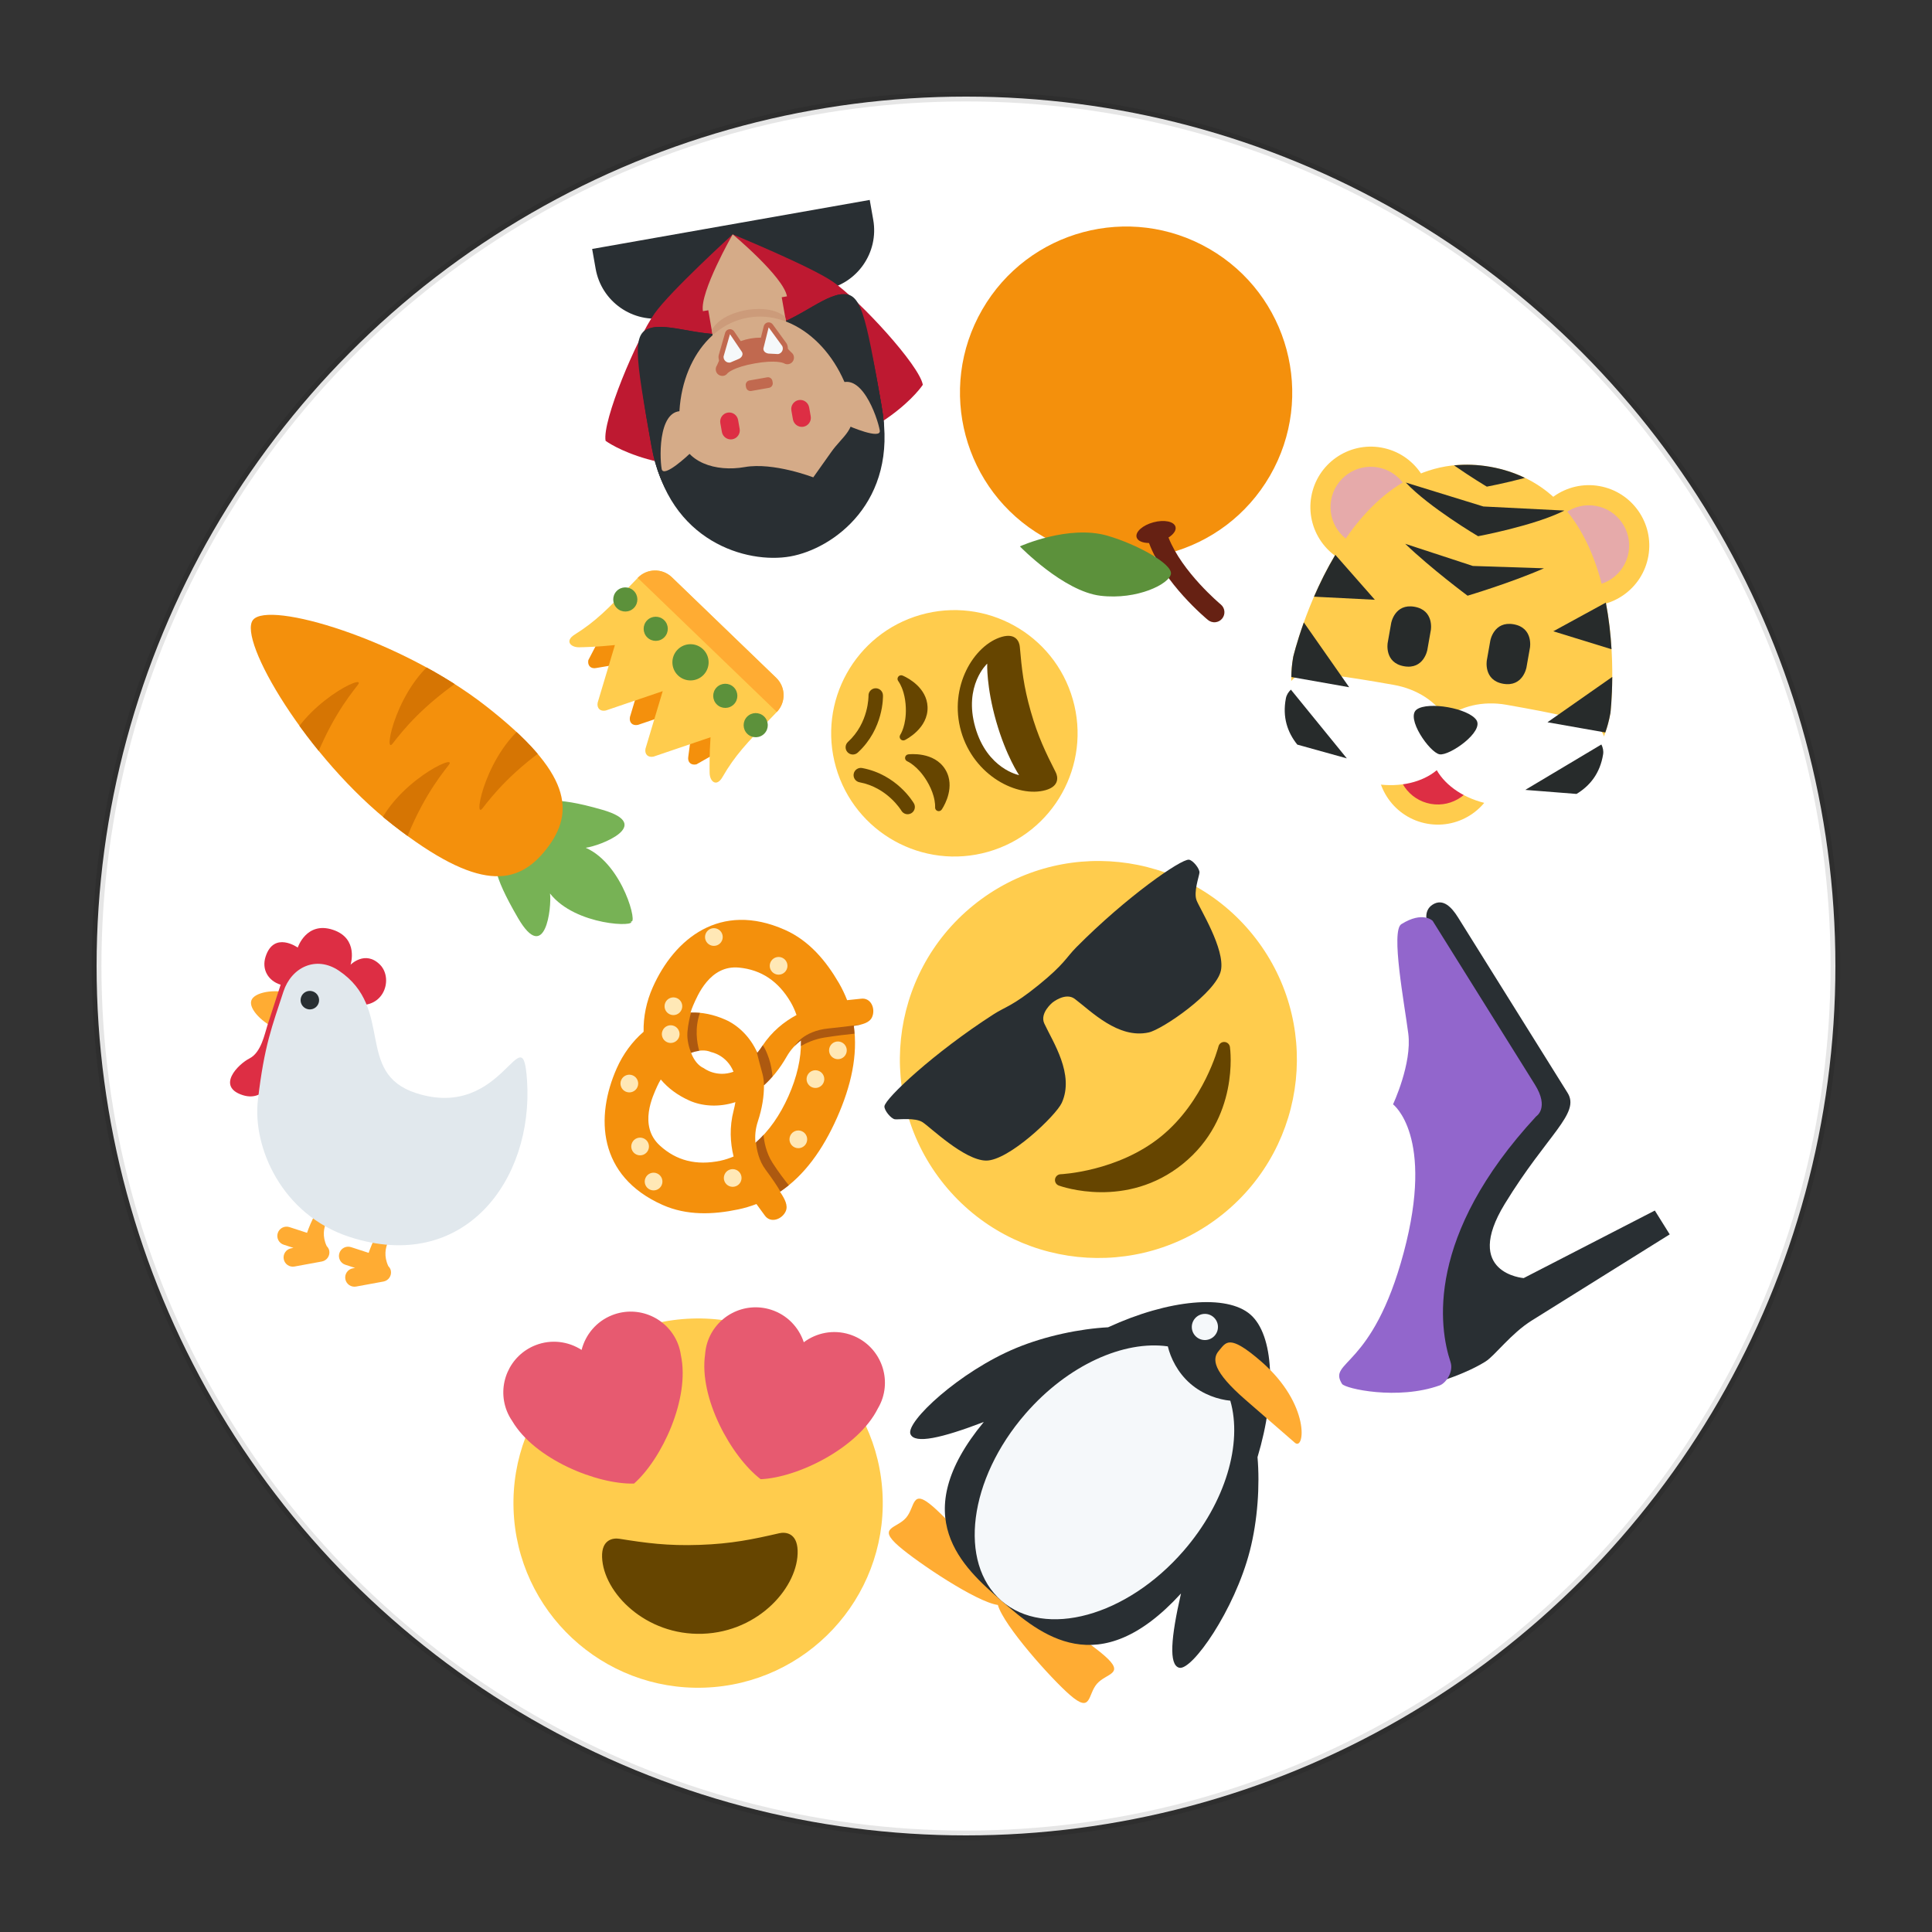 <?xml version="1.0" encoding="UTF-8" standalone="no"?>
<svg
   xmlns:dc="http://purl.org/dc/elements/1.1/"
   xmlns:cc="http://creativecommons.org/ns#"
   xmlns:rdf="http://www.w3.org/1999/02/22-rdf-syntax-ns#"
   xmlns:svg="http://www.w3.org/2000/svg"
   xmlns="http://www.w3.org/2000/svg"
   xmlns:sodipodi="http://sodipodi.sourceforge.net/DTD/sodipodi-0.dtd"
   xmlns:inkscape="http://www.inkscape.org/namespaces/inkscape"
   version="1.1"
   id="svg2"
   viewBox="0 0 200 200"
   height="200px"
   width="200px"
   inkscape:version="0.91 r13725"
   sodipodi:docname="73.svg">
  <rect x="0" y="0" width="200" height="200" fill="#333333" stroke="none"/>
  <sodipodi:namedview
     pagecolor="#ffffff"
     bordercolor="#666666"
     borderopacity="1"
     objecttolerance="10"
     gridtolerance="10"
     guidetolerance="10"
     inkscape:pageopacity="0"
     inkscape:pageshadow="2"
     inkscape:window-width="1920"
     inkscape:window-height="1060"
     id="namedview487"
     showgrid="false"
     inkscape:zoom="4.32"
     inkscape:cx="100"
     inkscape:cy="100"
     inkscape:window-x="0"
     inkscape:window-y="0"
     inkscape:window-maximized="1"
     inkscape:current-layer="layer1" />
  
    
    
    <defs id="defs6">

        <clipPath
           id="clipPath28"
           clipPathUnits="userSpaceOnUse">
          <path
             id="path30"
             d="M 4,36 C 0,36 0,32 0,32 L 0,32 0,4 C 0,0 4,0 4,0 l 0,0 28,0 c 4,0 4,4 4,4 l 0,0 0,28 c 0,4 -4,4 -4,4 l 0,0 -28,0 z" />
        </clipPath>


        <clipPath clipPathUnits="userSpaceOnUse" id="clipPath16-rugby">
            <path d="M 0,38 38,38 38,0 0,0 0,38 Z" id="path18"/>
        </clipPath>
        <clipPath clipPathUnits="userSpaceOnUse" id="clipPath28-rugby">
            <path d="M 9.254,28.746 C 2.09,21.582 -0.927,9.561 3.929,3.929 l 0,0 C 9.561,-0.927 21.582,2.09 28.746,9.254 l 0,0 c 7.164,7.164 11.229,17.088 5.324,24.816 l 0,0 c -1.886,1.627 -4.489,2.371 -7.387,2.37 l 0,0 c -5.752,0 -12.665,-2.93 -17.429,-7.694" id="path30"/>
        </clipPath>

        <clipPath clipPathUnits="userSpaceOnUse" id="clipPath16-carrot">
            <path d="M 0,36 36,36 36,0 0,0 0,36 Z" id="path18"/>
        </clipPath>
        <clipPath clipPathUnits="userSpaceOnUse" id="clipPath32-carrot">
            <path d="M 11.815,23.013 C 4.2,15.397 -1.265,2.86 0.502,1.093 l 0,0 c 1.768,-1.768 14.305,3.698 21.92,11.313 l 0,0 c 7.616,7.615 7.562,11.53 4.243,14.85 l 0,0 c -1.328,1.328 -2.752,2.133 -4.47,2.133 l 0,0 c -2.575,0 -5.812,-1.809 -10.38,-6.376" id="path34"/>
        </clipPath>

        <clipPath clipPathUnits="userSpaceOnUse" id="clipPath32-hat">
            <path d="m 5,33.666 c 0,-0.034 0.018,-0.067 0.022,-0.101 l 0,0 C 5.008,33.455 5,33.335 5,33.2 l 0,0 L 6.802,9.616 C 3.299,8.705 1,7.424 1,6 L 1,6 C 1,3.238 9.611,1 19,1 l 0,0 c 9.389,0 18,2.238 18,5 l 0,0 c 0,1.424 -2.298,2.705 -5.801,3.616 l 0,0 L 33,33.184 c 0,0.135 -0.008,0.263 -0.021,0.373 l 0,0 C 32.982,33.591 33,33.632 33,33.666 l 0,0 c 0,1.805 -6.268,3.267 -14,3.267 l 0,0 c -7.732,0 -14,-1.462 -14,-3.267" id="path34"/>
        </clipPath>


        <clipPath clipPathUnits="userSpaceOnUse" id="clipPath48-soccer">
            <path d="M 1,19 C 1,9.059 9.059,1 19,1 l 0,0 c 9.941,0 18,8.059 18,18 l 0,0 c 0,9.941 -8.059,18 -18,18 l 0,0 C 9.059,37 1,28.941 1,19" id="path50"/>
        </clipPath>

        <clipPath clipPathUnits="userSpaceOnUse" id="clipPath28-baguette">
            <path d="M 24.052,31.33 5.126,12.406 C 1.342,8.62 1.288,4.133 2.856,2.564 l 0,0 C 4.424,0.997 8.912,1.049 12.697,4.835 l 0,0 18.925,18.924 c 3.784,3.785 3.837,8.273 2.269,9.841 l 0,0 c -0.605,0.606 -1.647,0.969 -2.915,0.969 l 0,0 c -2.014,0 -4.602,-0.917 -6.924,-3.239" id="path30"/>
        </clipPath>
    </defs>



  <g
     id="layer1">
    <circle
       style="opacity:1;fill:white;stroke:black;stroke-width:1;stroke-miterlimit:4;stroke-dasharray:none;stroke-opacity:0.1"
       id="path4039-0-9"
       cx="100px"
       cy="100px"
       r="90px" />
    <g
       transform="matrix(0.729,0.237,-0.237,0.729,26.981,92.812)"
       id="g8">
      <g
         transform="matrix(1.25,0,0,-1.25,0,47.5)"
         id="g10">
        <g
           id="g12">
          <g
             clip-path="url(#clipPath16)"
             id="g14">
            <g
               transform="translate(25.88,3.903)"
               id="g20">
              <path
                 id="path22"
                 style="fill:#ffac33;fill-opacity:1;fill-rule:nonzero;stroke:none"
                 d="m 0,0 c -0.098,0.18 -0.25,0.302 -0.418,0.391 -1.597,1.706 -0.462,3.707 -0.462,3.707 0,0.552 1,2 0,2 l -1,-1 c -1,-1 -1,-4 -1,-4 l -2,0 c -0.553,0 -1,-0.448 -1,-1 0,-0.553 0.447,-1 1,-1 l 1.108,0 -0.222,-0.12 c -0.486,-0.263 -0.667,-0.87 -0.404,-1.356 0.262,-0.486 0.869,-0.667 1.355,-0.404 l 2.639,1.427 C 0.082,-1.093 0.263,-0.486 0,0"
                 inkscape:connector-curvature="0" />
            </g>
            <g
               transform="translate(18.88,3.903)"
               id="g24">
              <path
                 id="path26"
                 style="fill:#ffac33;fill-opacity:1;fill-rule:nonzero;stroke:none"
                 d="m 0,0 c -0.097,0.18 -0.25,0.302 -0.417,0.391 -1.597,1.706 -0.463,3.707 -0.463,3.707 0,0.552 1,2 0,2 l -1,-1 c -1,-1 -1,-4 -1,-4 l -2,0 c -0.553,0 -1,-0.448 -1,-1 0,-0.553 0.447,-1 1,-1 l 1.108,0 -0.222,-0.12 c -0.486,-0.263 -0.667,-0.87 -0.404,-1.356 0.262,-0.486 0.869,-0.667 1.355,-0.404 l 2.639,1.427 C 0.082,-1.093 0.263,-0.486 0,0"
                 inkscape:connector-curvature="0" />
            </g>
            <g
               transform="translate(8.516,27)"
               id="g28">
              <path
                 id="path18"
                 style="fill:#ffac33;fill-opacity:1;fill-rule:nonzero;stroke:none"
                 d="M 0,0 C 0,-1.104 -1.119,-2 -2.5,-2 -3.881,-2 -6,-1 -6,0 -6,1 -3.881,2 -2.5,2 -1.119,2 0,1.104 0,0"
                 inkscape:connector-curvature="0" />
            </g>
            <g
               transform="translate(14.516,35)"
               id="g32">
              <path
                 id="path34"
                 style="fill:#dd2e44;fill-opacity:1;fill-rule:nonzero;stroke:none"
                 d="m 0,0 c -2,1 -3,-1 -3,-1 0,0 0,3 -3,3 -3,0 -3,-3 -3,-3 0,0 -3,0.938 -3,-2 0,-1.482 1.101,-2.411 2.484,-2.387 l 0,-4.613 c 0,-1 0.264,-3 -0.736,-4 -1,-1 -2.485,-4 0.515,-4 3,0 3,4 3,7 1,-1 4,-1 4,4 0,0.867 -0.213,1.512 -0.55,2 L -2,-5 c 4,0 4,4 2,5"
                 inkscape:connector-curvature="0" />
            </g>
            <g
               transform="translate(33.516,28)"
               id="g36">
              <path
                 id="path38"
                 style="fill:#e1e8ed;fill-opacity:1;fill-rule:nonzero;stroke:none"
                 d="m 0,0 c 4,-10 0,-22 -13,-22 -7.732,0 -13,6 -14,11 -1.177,5.883 -1,8 -1,12 0,2.738 2.118,4.824 5,4 7,-2 5,-10 12,-10 10,0 8.23,11.923 11,5"
                 inkscape:connector-curvature="0" />
            </g>
            <g
               transform="translate(9.516,29)"
               id="g40">
              <path
                 id="path42"
                 style="fill:#292f33;fill-opacity:1;fill-rule:nonzero;stroke:none"
                 d="m 0,0 c 0,-0.552 -0.447,-1 -1,-1 -0.553,0 -1,0.448 -1,1 0,0.552 0.447,1 1,1 0.553,0 1,-0.448 1,-1"
                 inkscape:connector-curvature="0" />
            </g>
          </g>
        </g>
      </g>
    </g>
    <g
       transform="matrix(0.704,0.612,-0.612,0.704,113.483,120.663)"
       id="g26">
      <g
         transform="matrix(1.25,0,0,-1.25,0,47.5)"
         id="g29">
        <g
           id="g31">
          <g
             clip-path="url(#clipPath16)"
             id="g33">
            <g
               transform="translate(29.068,5.644)"
               id="g35">
              <path
                 id="path37"
                 style="fill:#ffac33;fill-opacity:1;fill-rule:nonzero;stroke:none"
                 d="M 0,0 C -2.229,0 -8.468,-0.785 -10.068,-1.832 -11.669,-0.785 -17.908,0 -20.137,0 c -2.565,0 -1.161,-1.039 -1.161,-2.322 0,-1.282 -1.404,-2.323 1.161,-2.323 2.229,0 8.468,0.786 10.069,1.832 1.6,-1.046 7.839,-1.832 10.068,-1.832 2.565,0 1.161,1.041 1.161,2.323 C 1.161,-1.039 2.565,0 0,0"
                 inkscape:connector-curvature="0" />
            </g>
            <g
               transform="translate(32.73,21.134)"
               id="g39">
              <path
                 id="path41"
                 style="fill:#292f33;fill-opacity:1;fill-rule:nonzero;stroke:none"
                 d="m 0,0 c -1.25,2.499 -3.152,4.995 -4.942,6.723 -2.452,5.432 -6.03,9.143 -8.788,9.143 -2.759,0 -6.337,-3.71 -8.788,-9.142 C -24.309,4.995 -26.211,2.5 -27.461,0 c -2.438,-4.876 -3.116,-11.426 -2.078,-11.944 0.873,-0.437 2.324,1.551 4.208,5.082 0.268,-10.876 7.047,-10.95 11.601,-10.95 4.552,0 11.333,0.074 11.6,10.948 1.884,-3.529 3.335,-5.517 4.207,-5.08 C 3.115,-11.426 2.438,-4.876 0,0"
                 inkscape:connector-curvature="0" />
            </g>
            <g
               transform="translate(22.675,30.057)"
               id="g43">
              <path
                 id="path45"
                 style="fill:#f5f8fa;fill-opacity:1;fill-rule:nonzero;stroke:none"
                 d="m 0,0 c -0.85,-0.607 -2.172,-1.186 -3.675,-1.186 -1.503,0 -2.825,0.579 -3.675,1.186 -3.302,-2.137 -5.615,-7.061 -5.615,-12.799 0,-7.695 4.159,-13.935 9.29,-13.935 5.132,0 9.291,6.24 9.291,13.935 C 5.616,-7.061 3.303,-2.137 0,0"
                 inkscape:connector-curvature="0" />
            </g>
            <g
               transform="translate(29.452,31)"
               id="g47">
              <path
                 id="path49"
                 style="fill:#ffac33;fill-opacity:1;fill-rule:nonzero;stroke:none"
                 d="m 0,0 -5.808,0 c -3.847,0 -4.644,0.78 -4.644,1.743 0,0.962 -0.364,1.741 3.483,1.741 C -1.161,3.484 1.161,0 0,0"
                 inkscape:connector-curvature="0" />
            </g>
            <g
               transform="translate(17.839,33.517)"
               id="g51">
              <path
                 id="path53"
                 style="fill:#f5f8fa;fill-opacity:1;fill-rule:nonzero;stroke:none"
                 d="m 0,0 c 0,-0.642 -0.52,-1.162 -1.161,-1.162 -0.642,0 -1.161,0.52 -1.161,1.162 0,0.641 0.519,1.161 1.161,1.161 C -0.52,1.161 0,0.641 0,0"
                 inkscape:connector-curvature="0" />
            </g>
          </g>
        </g>
      </g>
    </g>
    <g
       transform="matrix(-0.36,-0.347,0.347,-0.36,70.055,87.154)"
       id="g55">
      <g
         transform="matrix(1.25,0,0,-1.25,0,47.5)"
         id="g57">
        <g
           id="g59">
          <g
             clip-path="url(#clipPath16)"
             id="g61">
            <g
               transform="translate(19.935,11.515)"
               id="g63">
              <path
                 id="path65"
                 style="fill:#f4900c;fill-opacity:1;fill-rule:nonzero;stroke:none"
                 d="m 0,0 c -0.517,-0.781 -1.353,-0.781 -1.869,0 l -4.678,5.071 c -0.516,0.782 -0.516,2.048 0,2.828 l 4.678,9.072 c 0.516,0.78 1.352,0.78 1.869,0 L 4.678,7.899 c 0.516,-0.78 0.516,-2.046 0,-2.828 L 0,0 Z"
                 inkscape:connector-curvature="0" />
            </g>
            <g
               transform="translate(29.435,9.515)"
               id="g67">
              <path
                 id="path69"
                 style="fill:#f4900c;fill-opacity:1;fill-rule:nonzero;stroke:none"
                 d="m 0,0 c -0.517,-0.781 -1.353,-0.781 -1.869,0 l -4.678,5.071 c -0.516,0.782 -0.516,2.047 0,2.828 l 6.678,9.072 c 0.516,0.78 1.352,0.78 1.869,0 L 4.678,7.899 c 0.516,-0.781 0.516,-2.046 0,-2.828 L 0,0 Z"
                 inkscape:connector-curvature="0" />
            </g>
            <g
               transform="translate(10.435,9.515)"
               id="g71">
              <path
                 id="path73"
                 style="fill:#f4900c;fill-opacity:1;fill-rule:nonzero;stroke:none"
                 d="m 0,0 c -0.517,-0.781 -1.354,-0.781 -1.871,0 l -4.677,5.071 c -0.516,0.782 -0.516,2.047 0,2.828 l 2.677,9.072 c 0.517,0.78 1.354,0.78 1.871,0 L 4.678,7.899 c 0.516,-0.781 0.516,-2.046 0,-2.828 L 0,0 Z"
                 inkscape:connector-curvature="0" />
            </g>
            <g
               transform="translate(34,26)"
               id="g75">
              <path
                 id="path77"
                 style="fill:#ffcc4d;fill-opacity:1;fill-rule:nonzero;stroke:none"
                 d="m 0,0 c -0.45,-0.45 -2.12,-2.124 -4,-4.369 l -4.565,8.854 c -0.517,0.781 -1.353,0.781 -1.87,0 L -15,-4.368 -19.565,4.485 c -0.517,0.781 -1.354,0.781 -1.871,0 L -26,-4.368 c -1.88,2.245 -3.55,3.918 -4,4.368 -1,1 -2.485,0.94 -2,-1 1,-4 1,-7 1,-12 l 0,-2 c 0,-2.209 1.791,-4 4,-4 l 24,0 c 2.209,0 4,1.791 4,4 l 0,2 c 0,5 0,8 1,12 0.484,1.94 -1,2 -2,1"
                 inkscape:connector-curvature="0" />
            </g>
            <g
               transform="translate(22,15)"
               id="g79">
              <path
                 id="path81"
                 style="fill:#5c913b;fill-opacity:1;fill-rule:nonzero;stroke:none"
                 d="m 0,0 c 0,-1.657 -1.343,-3 -3,-3 -1.657,0 -3,1.343 -3,3 0,1.657 1.343,3 3,3 1.657,0 3,-1.343 3,-3"
                 inkscape:connector-curvature="0" />
            </g>
            <g
               transform="translate(29,15)"
               id="g83">
              <path
                 id="path85"
                 style="fill:#5c913b;fill-opacity:1;fill-rule:nonzero;stroke:none"
                 d="m 0,0 c 0,-1.104 -0.896,-2 -2,-2 -1.104,0 -2,0.896 -2,2 0,1.104 0.896,2 2,2 1.104,0 2,-0.896 2,-2"
                 inkscape:connector-curvature="0" />
            </g>
            <g
               transform="translate(36,15)"
               id="g44">
              <path
                 id="path46"
                 style="fill:#5c913b;fill-opacity:1;fill-rule:nonzero;stroke:none"
                 d="m 0,0 c 0,-1.104 -0.896,-2 -2,-2 -1.104,0 -2,0.896 -2,2 0,1.104 0.896,2 2,2 1.104,0 2,-0.896 2,-2"
                 inkscape:connector-curvature="0" />
            </g>
            <g
               transform="translate(13,15)"
               id="g48">
              <path
                 id="path50"
                 style="fill:#5c913b;fill-opacity:1;fill-rule:nonzero;stroke:none"
                 d="m 0,0 c 0,-1.104 -0.895,-2 -2,-2 -1.104,0 -2,0.896 -2,2 0,1.104 0.896,2 2,2 1.105,0 2,-0.896 2,-2"
                 inkscape:connector-curvature="0" />
            </g>
            <g
               transform="translate(6,15)"
               id="g52">
              <path
                 id="path54"
                 style="fill:#5c913b;fill-opacity:1;fill-rule:nonzero;stroke:none"
                 d="m 0,0 c 0,-1.104 -0.895,-2 -2,-2 -1.104,0 -2,0.896 -2,2 0,1.104 0.896,2 2,2 1.105,0 2,-0.896 2,-2"
                 inkscape:connector-curvature="0" />
            </g>
            <g
               transform="translate(35,11)"
               id="g56">
              <path
                 id="path58"
                 style="fill:#ffac33;fill-opacity:1;fill-rule:nonzero;stroke:none"
                 d="m 0,0 c 0,-2.209 -1.791,-4 -4,-4 l -24,0 c -2.209,0 -4,1.791 -4,4 L 0,0 Z"
                 inkscape:connector-curvature="0" />
            </g>
          </g>
        </g>
      </g>
    </g>
    <g
       transform="matrix(0.821,0.145,-0.145,0.821,134.962,43.855)"
       id="g95">
      <g
         transform="matrix(1.25,0,0,-1.25,0,47.5)"
         id="g97">
        <g
           id="g99">
          <g
             clip-path="url(#clipPath16)"
             id="g101">
            <g
               transform="translate(14,31)"
               id="g103">
              <path
                 id="path105"
                 style="fill:#ffcc4d;fill-opacity:1;fill-rule:nonzero;stroke:none"
                 d="m 0,0 c 0,-3.313 -2.687,-6 -6,-6 -3.313,0 -6,2.687 -6,6 0,3.313 2.687,6 6,6 3.313,0 6,-2.687 6,-6"
                 inkscape:connector-curvature="0" />
            </g>
            <g
               transform="translate(25,7)"
               id="g107">
              <path
                 id="path109"
                 style="fill:#ffcc4d;fill-opacity:1;fill-rule:nonzero;stroke:none"
                 d="m 0,0 c 0,-3.313 -2.687,-6 -6,-6 -3.313,0 -6,2.687 -6,6 0,3.313 2.687,6 6,6 3.313,0 6,-2.687 6,-6"
                 inkscape:connector-curvature="0" />
            </g>
            <g
               transform="translate(23,7)"
               id="g111">
              <path
                 id="path113"
                 style="fill:#dd2e44;fill-opacity:1;fill-rule:nonzero;stroke:none"
                 d="m 0,0 c 0,-2.209 -1.791,-4 -4,-4 -2.209,0 -4,1.791 -4,4 0,2.209 1.791,4 4,4 2.209,0 4,-1.791 4,-4"
                 inkscape:connector-curvature="0" />
            </g>
            <g
               transform="translate(36,31)"
               id="g115">
              <path
                 id="path117"
                 style="fill:#ffcc4d;fill-opacity:1;fill-rule:nonzero;stroke:none"
                 d="m 0,0 c 0,-3.313 -2.687,-6 -6,-6 -3.313,0 -6,2.687 -6,6 0,3.313 2.687,6 6,6 3.313,0 6,-2.687 6,-6"
                 inkscape:connector-curvature="0" />
            </g>
            <g
               transform="translate(12,31)"
               id="g119">
              <path
                 id="path121"
                 style="fill:#e6aaaa;fill-opacity:1;fill-rule:nonzero;stroke:none"
                 d="m 0,0 c 0,-2.209 -1.791,-4 -4,-4 -2.209,0 -4,1.791 -4,4 0,2.209 1.791,4 4,4 2.209,0 4,-1.791 4,-4"
                 inkscape:connector-curvature="0" />
            </g>
            <g
               transform="translate(34,31)"
               id="g123">
              <path
                 id="path125"
                 style="fill:#e6aaaa;fill-opacity:1;fill-rule:nonzero;stroke:none"
                 d="m 0,0 c 0,-2.209 -1.791,-4 -4,-4 -2.209,0 -4,1.791 -4,4 0,2.209 1.791,4 4,4 2.209,0 4,-1.791 4,-4"
                 inkscape:connector-curvature="0" />
            </g>
            <g
               transform="translate(35,15)"
               id="g127">
              <path
                 id="path129"
                 style="fill:#ffcc4d;fill-opacity:1;fill-rule:nonzero;stroke:none"
                 d="m 0,0 c 0,-7 -4.923,-7 -4.923,-7 l -22.154,0 c 0,0 -4.923,0 -4.923,7 0,0 1.231,22 16,22 C -1.23,22 0,0 0,0"
                 inkscape:connector-curvature="0" />
            </g>
            <g
               transform="translate(12,20)"
               id="g131">
              <path
                 id="path133"
                 style="fill:#272b2b;fill-opacity:1;fill-rule:nonzero;stroke:none"
                 d="M 0,0 C 0,0 0,2 2,2 4,2 4,0 4,0 l 0,-2 c 0,0 0,-2 -2,-2 -2,0 -2,2 -2,2 l 0,2 z"
                 inkscape:connector-curvature="0" />
            </g>
            <g
               transform="translate(22,20)"
               id="g135">
              <path
                 id="path137"
                 style="fill:#272b2b;fill-opacity:1;fill-rule:nonzero;stroke:none"
                 d="M 0,0 C 0,0 0,2 2,2 4,2 4,0 4,0 l 0,-2 c 0,0 0,-2 -2,-2 -2,0 -2,2 -2,2 l 0,2 z"
                 inkscape:connector-curvature="0" />
            </g>
            <g
               transform="translate(24.678,14)"
               id="g139">
              <path
                 id="path141"
                 style="fill:#ffffff;fill-opacity:1;fill-rule:nonzero;stroke:none"
                 d="M 0,0 C -2.402,0 -4.501,-0.953 -5.678,-2.378 -6.855,-0.953 -8.955,0 -11.356,0 c -10.322,0 -10.279,-0.421 -10.322,-3.182 -0.087,-5.61 6.631,-6.9 10.322,-6.818 2.401,0.053 4.501,0.989 5.678,2.397 C -4.501,-9.011 -2.401,-9.947 0,-10 3.691,-10.082 10.409,-8.792 10.321,-3.182 10.278,-0.421 10.321,0 0,0"
                 inkscape:connector-curvature="0" />
            </g>
            <g
               transform="translate(34.66,11.758)"
               id="g60">
              <path
                 id="path62"
                 style="fill:#272b2b;fill-opacity:1;fill-rule:nonzero;stroke:none"
                 d="m 0,0 c 0.204,-0.279 0.333,-0.588 0.339,-0.939 0.03,-1.906 -0.745,-3.303 -1.915,-4.328 L -6.661,-5.758 0,0 Z"
                 inkscape:connector-curvature="0" />
            </g>
            <g
               transform="translate(16,12)"
               id="g64">
              <path
                 id="path66"
                 style="fill:#272b2b;fill-opacity:1;fill-rule:nonzero;stroke:none"
                 d="M 0,0 C -1,-1 2,-4 3,-4 4,-4 7,-1 6,0 5,1 1,1 0,0"
                 inkscape:connector-curvature="0" />
            </g>
            <g
               transform="translate(11,34)"
               id="g68">
              <path
                 id="path70"
                 style="fill:#272b2b;fill-opacity:1;fill-rule:nonzero;stroke:none"
                 d="m 0,0 c 2.667,-2 8,-4 8,-4 0,0 5.333,2 8,4 L 8,-1 0,0 Z"
                 inkscape:connector-curvature="0" />
            </g>
            <g
               transform="translate(19,35)"
               id="g72">
              <path
                 id="path74"
                 style="fill:#272b2b;fill-opacity:1;fill-rule:nonzero;stroke:none"
                 d="M 0,0 C 0,0 1.652,0.62 3.576,1.514 2.48,1.822 1.295,2 0,2 -1.295,2 -2.48,1.822 -3.576,1.514 -1.652,0.62 0,0 0,0"
                 inkscape:connector-curvature="0" />
            </g>
            <g
               transform="translate(12,28)"
               id="g76">
              <path
                 id="path78"
                 style="fill:#272b2b;fill-opacity:1;fill-rule:nonzero;stroke:none"
                 d="m 0,0 c 3,-2 7,-4 7,-4 0,0 4,2 7,4 L 7,-1 0,0 Z"
                 inkscape:connector-curvature="0" />
            </g>
            <g
               transform="translate(32.645,25.715)"
               id="g80">
              <path
                 id="path82"
                 style="fill:#272b2b;fill-opacity:1;fill-rule:nonzero;stroke:none"
                 d="M 0,0 -4.645,-3.715 1.361,-4.466 C 1.027,-3.064 0.584,-1.537 0,0"
                 inkscape:connector-curvature="0" />
            </g>
            <g
               transform="translate(34.556,18.556)"
               id="g84">
              <path
                 id="path86"
                 style="fill:#272b2b;fill-opacity:1;fill-rule:nonzero;stroke:none"
                 d="m 0,0 -5.556,-5.556 5.835,0 c 0.102,0.595 0.165,1.251 0.165,2 0,0 -0.081,1.43 -0.444,3.556"
                 inkscape:connector-curvature="0" />
            </g>
            <g
               transform="translate(3.444,18.556)"
               id="g88">
              <path
                 id="path90"
                 style="fill:#272b2b;fill-opacity:1;fill-rule:nonzero;stroke:none"
                 d="m 0,0 c -0.363,-2.126 -0.444,-3.556 -0.444,-3.556 0,-0.748 0.063,-1.405 0.165,-2 l 5.835,0 L 0,0 Z"
                 inkscape:connector-curvature="0" />
            </g>
            <g
               transform="translate(3.339,11.758)"
               id="g92">
              <path
                 id="path94"
                 style="fill:#272b2b;fill-opacity:1;fill-rule:nonzero;stroke:none"
                 d="m 0,0 c -0.204,-0.279 -0.333,-0.588 -0.339,-0.939 -0.03,-1.906 0.745,-3.303 1.916,-4.328 L 6.661,-5.758 0,0 Z"
                 inkscape:connector-curvature="0" />
            </g>
            <g
               transform="translate(10,22)"
               id="g96">
              <path
                 id="path98"
                 style="fill:#272b2b;fill-opacity:1;fill-rule:nonzero;stroke:none"
                 d="M 0,0 -4.644,3.715 C -5.229,2.178 -5.672,0.651 -6.005,-0.75 L 0,0 Z"
                 inkscape:connector-curvature="0" />
            </g>
          </g>
        </g>
      </g>
    </g>
    <g
       transform="translate(87.5 93.5) rotate(321 15 15) scale(0.967)"
       id="g163">
      <g
         transform="matrix(1.25,0,0,-1.25,0,47.5)"
         id="g165">
        <g
           id="g167">
          <g
             clip-path="url(#clipPath16)"
             id="g169">
            <g
               transform="translate(36,19)"
               id="g171">
              <path
                 id="path173"
                 style="fill:#ffcc4d;fill-opacity:1;fill-rule:nonzero;stroke:none"
                 d="m 0,0 c 0,-9.389 -7.611,-17 -17,-17 -9.389,0 -17,7.611 -17,17 0,9.389 7.611,17 17,17 C -7.611,17 0,9.389 0,0" />
            </g>
            <g
               transform="translate(2.24,25.982)"
               id="g175">
              <path
                 id="path177"
                 style="fill:#292f33;fill-opacity:1;fill-rule:evenodd;stroke:none"
                 d="m 0,0 c 0.24,-0.239 1.437,-0.958 1.677,-1.675 0.24,-0.717 0.72,-4.784 2.158,-5.981 1.484,-1.233 7.077,-0.774 8.149,-0.24 2.397,1.195 2.691,4.531 3.115,6.221 0.239,0.957 1.677,0.957 1.677,0.957 0,0 1.439,0 1.678,-0.956 0.424,-1.691 0.72,-5.027 3.115,-6.221 1.073,-0.535 6.666,-0.994 8.152,0.239 1.435,1.197 1.915,5.264 2.155,5.982 0.238,0.717 1.437,1.435 1.677,1.674 0.241,0.239 0.241,1.196 0,1.436 C 33.074,1.914 27.419,2.34 21.33,1.675 20.115,1.542 19.653,1.196 16.776,1.196 13.901,1.196 13.437,1.542 12.223,1.674 6.136,2.34 0.479,1.914 0,1.436 -0.239,1.196 -0.239,0.239 0,0" />
            </g>
            <g
               transform="translate(28.335,13.371)"
               id="g179">
              <path
                 id="path181"
                 style="fill:#664500;fill-opacity:1;fill-rule:nonzero;stroke:none"
                 d="m 0,0 c -0.178,0.161 -0.444,0.171 -0.635,0.029 -0.039,-0.029 -3.922,-2.9 -8.7,-2.9 -4.766,0 -8.662,2.871 -8.7,2.9 -0.191,0.142 -0.457,0.13 -0.635,-0.029 -0.177,-0.16 -0.217,-0.424 -0.094,-0.628 0.129,-0.215 3.217,-5.243 9.429,-5.243 6.212,0 9.301,5.028 9.429,5.243 C 0.217,-0.423 0.178,-0.16 0,0" />
            </g>
          </g>
        </g>
      </g>
    </g>
    <g
       transform="matrix(0.899,-0.031,0.031,0.899,50.18,134.986)"
       id="g183">
      <g
         transform="matrix(1.25,0,0,-1.25,0,47.5)"
         id="g185">
        <g
           id="g187">
          <g
             id="g189">
            <g
               transform="translate(36,19)"
               id="g191">
              <path
                 id="path193"
                 style="fill:#ffcc4d;fill-opacity:1;fill-rule:nonzero;stroke:none"
                 d="m 0,0 c 0,-9.389 -7.611,-17 -17,-17 -9.389,0 -17,7.611 -17,17 0,9.389 7.611,17 17,17 C -7.611,17 0,9.389 0,0"
                 inkscape:connector-curvature="0" />
            </g>
            <g
               transform="translate(19,15.151)"
               id="g195">
              <path
                 id="path197"
                 style="fill:#664500;fill-opacity:1;fill-rule:nonzero;stroke:none"
                 d="m 0,0 c -2.966,0 -4.935,0.346 -7.369,0.819 -0.557,0.107 -1.638,0 -1.638,-1.637 0,-3.276 3.763,-7.37 9.007,-7.37 5.244,0 9.007,4.094 9.007,7.37 0,1.637 -1.082,1.745 -1.638,1.637 C 4.936,0.346 2.967,0 0,0"
                 inkscape:connector-curvature="0" />
            </g>
            <g
               transform="translate(17.65,33.719)"
               id="g199">
              <path
                 id="path201"
                 style="fill:#e75a70;fill-opacity:1;fill-rule:nonzero;stroke:none"
                 d="m 0,0 c -0.859,2.431 -3.524,3.707 -5.956,2.85 -1.476,-0.521 -2.521,-1.711 -2.928,-3.105 -1.191,0.83 -2.751,1.1 -4.224,0.581 -2.431,-0.858 -3.708,-3.525 -2.85,-5.956 0.122,-0.345 0.284,-0.663 0.472,-0.958 1.951,-3.582 7.588,-6.1 11.002,-6.131 2.636,2.167 5.446,7.664 4.717,11.677 C 0.195,-0.694 0.12,-0.344 0,0"
                 inkscape:connector-curvature="0" />
            </g>
            <g
               transform="translate(20.35,33.719)"
               id="g203">
              <path
                 id="path205"
                 style="fill:#e75a70;fill-opacity:1;fill-rule:nonzero;stroke:none"
                 d="m 0,0 c 0.859,2.431 3.525,3.707 5.956,2.85 1.477,-0.521 2.521,-1.711 2.929,-3.105 1.191,0.83 2.751,1.1 4.224,0.581 2.43,-0.858 3.707,-3.525 2.85,-5.956 -0.123,-0.345 -0.284,-0.663 -0.473,-0.958 -1.951,-3.582 -7.588,-6.1 -11.002,-6.131 -2.636,2.167 -5.445,7.664 -4.716,11.677 C -0.194,-0.694 -0.119,-0.344 0,0"
                 inkscape:connector-curvature="0" />
            </g>
          </g>
        </g>
      </g>
    </g>
    <g
       transform="matrix(-0.165,-0.577,0.577,-0.165,89.012,93.535)"
       id="g207">
      <g
         transform="matrix(1.25,0,0,-1.25,0,47.5)"
         id="g209">
        <g
           id="g211">
          <g
             clip-path="url(#clipPath16)"
             id="g213">
            <g
               transform="translate(36,19)"
               id="g215">
              <path
                 id="path217"
                 style="fill:#ffcc4d;fill-opacity:1;fill-rule:nonzero;stroke:none"
                 d="m 0,0 c 0,-9.389 -7.611,-17 -17,-17 -9.388,0 -17,7.611 -17,17 0,9.388 7.612,17 17,17 C -7.611,17 0,9.388 0,0"
                 inkscape:connector-curvature="0" />
            </g>
            <g
               transform="translate(17.664,26.457)"
               id="g219">
              <path
                 id="path221"
                 style="fill:#664500;fill-opacity:1;fill-rule:nonzero;stroke:none"
                 d="m 0,0 c -0.207,0.09 -0.451,0.03 -0.592,-0.148 -0.01,-0.012 -0.979,-1.202 -3.335,-1.844 -0.775,-0.212 -1.531,-0.319 -2.244,-0.319 -0.993,0 -1.559,0.212 -1.562,0.213 -0.21,0.084 -0.453,0.014 -0.587,-0.17 -0.135,-0.184 -0.128,-0.435 0.016,-0.611 0.071,-0.088 1.779,-2.148 4.124,-2.148 0.351,0 0.702,0.048 1.043,0.14 2.854,0.779 3.41,4.209 3.432,4.354 C 0.329,-0.309 0.207,-0.091 0,0"
                 inkscape:connector-curvature="0" />
            </g>
            <g
               transform="translate(28.639,24.302)"
               id="g223">
              <path
                 id="path225"
                 style="fill:#664500;fill-opacity:1;fill-rule:nonzero;stroke:none"
                 d="m 0,0 c -0.138,0.181 -0.38,0.245 -0.59,0.159 -0.006,-0.003 -0.633,-0.256 -1.737,-0.256 -0.661,0 -1.359,0.09 -2.073,0.266 C -6.77,0.751 -7.77,1.917 -7.777,1.927 -7.923,2.103 -8.165,2.16 -8.373,2.064 -8.58,1.969 -8.696,1.746 -8.656,1.522 c 0.026,-0.145 0.668,-3.56 3.539,-4.267 0.31,-0.076 0.629,-0.115 0.946,-0.115 2.397,0 4.099,2.159 4.17,2.252 C 0.138,-0.43 0.137,-0.18 0,0"
                 inkscape:connector-curvature="0" />
            </g>
            <g
               transform="translate(10.998,27)"
               id="g227">
              <path
                 id="path229"
                 style="fill:#664500;fill-opacity:1;fill-rule:nonzero;stroke:none"
                 d="m 0,0 c -0.448,0 -0.855,0.303 -0.969,0.757 -0.134,0.535 0.19,1.077 0.724,1.212 0.036,0.01 3.593,0.962 5.352,4.478 C 5.354,6.941 5.953,7.143 6.449,6.895 6.943,6.648 7.143,6.047 6.896,5.553 4.715,1.191 0.425,0.075 0.244,0.03 0.162,0.009 0.081,0 0,0"
                 inkscape:connector-curvature="0" />
            </g>
            <g
               transform="translate(27,27)"
               id="g231">
              <path
                 id="path233"
                 style="fill:#664500;fill-opacity:1;fill-rule:nonzero;stroke:none"
                 d="m 0,0 c -0.08,0 -0.161,0.01 -0.242,0.03 -0.182,0.045 -4.472,1.161 -6.653,5.523 -0.247,0.494 -0.046,1.095 0.448,1.342 0.493,0.247 1.093,0.046 1.342,-0.448 C -3.348,2.93 0.21,1.979 0.246,1.969 0.779,1.832 1.104,1.289 0.968,0.754 0.853,0.302 0.447,0 0,0"
                 inkscape:connector-curvature="0" />
            </g>
            <g
               transform="translate(19,8.035)"
               id="g235">
              <path
                 id="path237"
                 style="fill:#664500;fill-opacity:1;fill-rule:nonzero;stroke:none"
                 d="m 0,0 c -3.623,0 -6.027,-0.422 -9,-1 -0.679,-0.131 -2,0 -2,2 0,4 4.595,9 11,9 C 6.404,10 11,5 11,1 11,-1 9.679,-1.132 9,-1 6.027,-0.422 3.623,0 0,0"
                 inkscape:connector-curvature="0" />
            </g>
            <g
               transform="translate(10.999,12)"
               id="g239">
              <path
                 id="path241"
                 style="fill:#ffffff;fill-opacity:1;fill-rule:nonzero;stroke:none"
                 d="m 0,0 c 0,0 3,1 8,1 5.001,0 8.001,-1 8.001,-1 0,0 -2,4 -8.001,4 C 2,4 0,0 0,0"
                 inkscape:connector-curvature="0" />
            </g>
          </g>
        </g>
      </g>
    </g>
    <g
       transform="matrix(-0.512,-0.82,0.82,-0.512,137.228,152.873)"
       id="g243">
      <g
         transform="matrix(1.25,0,0,-1.25,0,47.5)"
         id="g245">
        <g
           id="g247">
          <g
             clip-path="url(#clipPath16)"
             id="g249">
            <g
               transform="translate(35.539,5.512)"
               id="g251">
              <path
                 id="path253"
                 style="fill:#292f33;fill-opacity:1;fill-rule:nonzero;stroke:none"
                 d="m 0,0 c 0,0 1.18,-0.215 1.18,-1.256 0,-1.043 -1.042,-1.256 -2.084,-1.256 l -17.72,0 c -2.084,0 -2.084,3.34 -5.212,9.594 -3.127,6.255 -6.253,2.001 -6.253,2.001 l -1.042,-12.595 -2.408,0 0,13.936 c 0,2.084 -0.881,4.285 -0.881,5.211 0,2.084 0.672,4.395 0.672,4.395 L -27.002,17.719 0,0 Z"
                 inkscape:connector-curvature="0" />
            </g>
            <g
               transform="translate(2.668,23.719)"
               id="g255">
              <path
                 id="path257"
                 style="fill:#9266cc;fill-opacity:1;fill-rule:nonzero;stroke:none"
                 d="m 0,0 c 3.036,-0.732 10.291,-3.88 13.969,-17.379 0,0 0,-1.34 2.363,-1.34 l 16.539,0 c 0,0 1.18,0.257 1.18,2.424 0,1.084 -5.907,3.38 -8.27,4.464 -2.361,1.084 -4.445,4.317 -4.445,4.317 0,0 -4.17,-1.635 -11.258,5.952 C 2.99,6.025 5.7,8.876 3.337,8.876 2.852,8.876 -0.401,5.569 -1.207,1.838 -1.322,1.305 -0.864,0.208 0,0"
                 inkscape:connector-curvature="0" />
            </g>
          </g>
        </g>
      </g>
    </g>
    <g
       transform="matrix(0.298,-0.67,0.67,0.298,54.816,119.611)"
       id="g259">
      <g
         transform="matrix(1.25,0,0,-1.25,0,45)"
         id="g261">
        <g
           id="g263">
          <g
             clip-path="url(#clipPath16)"
             id="g265">
            <g
               transform="translate(27.785,16.06)"
               id="g267">
              <path
                 id="path269"
                 style="fill:#f4900c;fill-opacity:1;fill-rule:nonzero;stroke:none"
                 d="m 0,0 c -0.311,-0.431 -0.665,-0.812 -1.04,-1.167 -1.274,0.985 -2.839,1.789 -4.745,2.107 -0.341,0.057 -0.654,0.126 -0.95,0.202 1.372,1.525 1.95,3.322 1.95,4.798 0,1.502 -0.314,2.816 -0.861,3.941 0.285,0.036 0.573,0.059 0.861,0.059 1.15,0 4.947,0.159 6,-3 C 2.011,4.553 1.625,2.254 0,0 m -9.785,-4.06 c -2.297,0 -4.476,0.394 -6.324,1.266 0.657,0.372 1.415,0.643 2.324,0.734 1.565,0.158 2.885,0.525 4,1.025 1.115,-0.5 2.435,-0.867 4,-1.025 0.909,-0.091 1.667,-0.362 2.324,-0.734 C -5.31,-3.666 -7.489,-4.06 -9.785,-4.06 M -19.57,0 c -1.625,2.254 -2.011,4.553 -1.215,6.94 1.053,3.159 4.849,3 6,3 0.288,0 0.575,-0.023 0.861,-0.059 -0.548,-1.125 -0.861,-2.439 -0.861,-3.941 0,-1.476 0.578,-3.273 1.95,-4.798 -0.297,-0.076 -0.609,-0.145 -0.95,-0.202 -1.907,-0.318 -3.471,-1.122 -4.745,-2.107 -0.375,0.355 -0.73,0.736 -1.04,1.167 m 9.785,2.733 c -1.422,1.471 -1,3.207 -1,3.207 0,0.708 0.381,1.415 1,2.034 0.619,-0.619 1,-1.326 1,-2.034 0,0 0.422,-1.736 -1,-3.207 m 17,1.207 c 0,8 -6,11 -12,11 -1.738,0 -3.472,-0.371 -5,-1.096 -1.529,0.725 -3.262,1.096 -5,1.096 -6,0 -12,-3 -12,-11 0,-3 1.314,-5.662 3,-8 0.433,-0.601 0.903,-1.146 1.4,-1.647 -0.357,-0.603 -0.617,-1.091 -0.779,-1.353 -0.621,-1 0.379,-2 1.379,-2 0.69,0 1.205,0.618 1.745,1.483 2.807,-1.756 6.277,-2.483 10.255,-2.483 3.977,0 7.448,0.727 10.255,2.483 0.54,-0.865 1.055,-1.483 1.745,-1.483 1,0 2,1 1.379,2 -0.163,0.262 -0.422,0.75 -0.78,1.353 0.497,0.501 0.967,1.046 1.401,1.647 1.685,2.338 3,5 3,8"
                 inkscape:connector-curvature="0" />
            </g>
            <g
               id="g271">
              <g
                 id="g273" />
              <g
                 id="g275">
                <g
                   style="opacity:0.5"
                   id="g34"
                   clip-path="url(#clipPath28)">
                  <g
                     id="g278"
                     transform="translate(11.751,13.236)">
                    <path
                       id="path280"
                       style="fill:#662113;fill-opacity:1;fill-rule:nonzero;stroke:none"
                       d="M 0,0 C -0.794,-0.448 -1.78,-1.172 -2.376,-2.236 -3.064,-3.465 -3.594,-4.27 -3.96,-4.78 c 0.335,-0.207 0.679,-0.403 1.032,-0.581 0.353,0.692 0.878,1.653 1.552,2.687 0.768,1.179 1.902,1.912 2.489,2.238 C 0.732,-0.305 0.357,-0.166 0,0"
                       inkscape:connector-curvature="0" />
                  </g>
                </g>
              </g>
            </g>
            <g
               id="g282">
              <g
                 id="g42" />
              <g
                 id="g285">
                <g
                   style="opacity:0.5"
                   id="g50"
                   clip-path="url(#clipPath44)">
                  <g
                     id="g288"
                     transform="translate(23.443,13.67)">
                    <path
                       id="path290"
                       style="fill:#662113;fill-opacity:1;fill-rule:nonzero;stroke:none"
                       d="m 0,0 -0.005,-0.002 c 0.314,-0.114 0.611,-0.247 0.886,-0.402 -0.191,-0.09 -0.4,-0.154 -0.597,-0.234 0.565,-0.415 1.348,-1.092 1.96,-2.032 0.74,-1.136 1.377,-2.218 1.797,-2.952 0.26,0.14 0.52,0.278 0.77,0.435 0.188,-0.3 0.373,-0.568 0.562,-0.793 0,0 -0.562,0.793 -2.004,3.31 C 1.927,-0.152 0,0 0,0"
                       inkscape:connector-curvature="0" />
                  </g>
                </g>
              </g>
            </g>
            <g
               id="g292">
              <g
                 id="g58" />
              <g
                 id="g295">
                <g
                   style="opacity:0.5"
                   id="g66"
                   clip-path="url(#clipPath60)">
                  <g
                     id="g298"
                     transform="translate(21.05,17.201)">
                    <path
                       id="path300"
                       style="fill:#662113;fill-opacity:1;fill-rule:nonzero;stroke:none"
                       d="m 0,0 c 0.05,0.055 0.09,0.112 0.138,0.168 -0.569,-0.444 -1.34,-1.055 -2.024,-1.622 -0.357,-0.297 -0.762,-0.531 -1.161,-0.724 0.401,-0.179 0.839,-0.335 1.296,-0.477 0.523,0.293 1.157,0.698 1.701,1.204 0.561,0.52 0.892,0.92 1.081,1.23 C 1.003,-0.216 0.979,-0.206 0.95,-0.201 0.609,-0.145 0.297,-0.075 0,0"
                       inkscape:connector-curvature="0" />
                  </g>
                </g>
              </g>
            </g>
            <g
               id="g302">
              <g
                 id="g74" />
              <g
                 id="g305">
                <g
                   style="opacity:0.5"
                   id="g82"
                   clip-path="url(#clipPath76)">
                  <g
                     id="g308"
                     transform="translate(18.584,23.289)">
                    <path
                       id="path310"
                       style="fill:#662113;fill-opacity:1;fill-rule:nonzero;stroke:none"
                       d="M 0,0 C 0.732,0.612 2.127,1.524 3.951,1.669 3.841,1.994 3.717,2.307 3.575,2.604 2.992,2.514 2.19,2.355 1.417,2.086 0.54,1.781 -0.164,1.172 -0.581,0.743 -0.346,0.507 -0.159,0.256 0,0"
                       inkscape:connector-curvature="0" />
                  </g>
                </g>
              </g>
            </g>
            <g
               transform="translate(13,29)"
               id="g312">
              <path
                 id="path314"
                 style="fill:#ffe8b6;fill-opacity:1;fill-rule:nonzero;stroke:none"
                 d="m 0,0 c 0,-0.552 -0.448,-1 -1,-1 -0.552,0 -1,0.448 -1,1 0,0.552 0.448,1 1,1 0.552,0 1,-0.448 1,-1"
                 inkscape:connector-curvature="0" />
            </g>
            <g
               transform="translate(23,28)"
               id="g316">
              <path
                 id="path318"
                 style="fill:#ffe8b6;fill-opacity:1;fill-rule:nonzero;stroke:none"
                 d="m 0,0 c 0,-0.552 -0.447,-1 -1,-1 -0.553,0 -1,0.448 -1,1 0,0.552 0.447,1 1,1 0.553,0 1,-0.448 1,-1"
                 inkscape:connector-curvature="0" />
            </g>
            <g
               transform="translate(20,27)"
               id="g320">
              <path
                 id="path322"
                 style="fill:#ffe8b6;fill-opacity:1;fill-rule:nonzero;stroke:none"
                 d="m 0,0 c 0,-0.552 -0.447,-1 -1,-1 -0.553,0 -1,0.448 -1,1 0,0.552 0.447,1 1,1 0.553,0 1,-0.448 1,-1"
                 inkscape:connector-curvature="0" />
            </g>
            <g
               transform="translate(4,22)"
               id="g100">
              <path
                 id="path102"
                 style="fill:#ffe8b6;fill-opacity:1;fill-rule:nonzero;stroke:none"
                 d="m 0,0 c 0,-0.553 -0.447,-1 -1,-1 -0.553,0 -1,0.447 -1,1 0,0.553 0.447,1 1,1 0.553,0 1,-0.447 1,-1"
                 inkscape:connector-curvature="0" />
            </g>
            <g
               transform="translate(7,25)"
               id="g104">
              <path
                 id="path106"
                 style="fill:#ffe8b6;fill-opacity:1;fill-rule:nonzero;stroke:none"
                 d="m 0,0 c 0,-0.553 -0.447,-1 -1,-1 -0.553,0 -1,0.447 -1,1 0,0.553 0.447,1 1,1 0.553,0 1,-0.447 1,-1"
                 inkscape:connector-curvature="0" />
            </g>
            <g
               transform="translate(32,19)"
               id="g108">
              <path
                 id="path110"
                 style="fill:#ffe8b6;fill-opacity:1;fill-rule:nonzero;stroke:none"
                 d="m 0,0 c 0,-0.553 -0.447,-1 -1,-1 -0.553,0 -1,0.447 -1,1 0,0.553 0.447,1 1,1 0.553,0 1,-0.447 1,-1"
                 inkscape:connector-curvature="0" />
            </g>
            <g
               transform="translate(32,27)"
               id="g112">
              <path
                 id="path114"
                 style="fill:#ffe8b6;fill-opacity:1;fill-rule:nonzero;stroke:none"
                 d="m 0,0 c 0,-0.553 -0.447,-1 -1,-1 -0.553,0 -1,0.447 -1,1 0,0.553 0.447,1 1,1 0.553,0 1,-0.447 1,-1"
                 inkscape:connector-curvature="0" />
            </g>
            <g
               transform="translate(15,9)"
               id="g116">
              <path
                 id="path118"
                 style="fill:#ffe8b6;fill-opacity:1;fill-rule:nonzero;stroke:none"
                 d="m 0,0 c 0,-0.553 -0.447,-1 -1,-1 -0.553,0 -1,0.447 -1,1 0,0.553 0.447,1 1,1 0.553,0 1,-0.447 1,-1"
                 inkscape:connector-curvature="0" />
            </g>
            <g
               transform="translate(22,10)"
               id="g120">
              <path
                 id="path122"
                 style="fill:#ffe8b6;fill-opacity:1;fill-rule:nonzero;stroke:none"
                 d="m 0,0 c 0,-0.553 -0.447,-1 -1,-1 -0.553,0 -1,0.447 -1,1 0,0.553 0.447,1 1,1 0.553,0 1,-0.447 1,-1"
                 inkscape:connector-curvature="0" />
            </g>
            <g
               transform="translate(26,9)"
               id="g124">
              <path
                 id="path126"
                 style="fill:#ffe8b6;fill-opacity:1;fill-rule:nonzero;stroke:none"
                 d="m 0,0 c 0,-0.553 -0.447,-1 -1,-1 -0.553,0 -1,0.447 -1,1 0,0.553 0.447,1 1,1 0.553,0 1,-0.447 1,-1"
                 inkscape:connector-curvature="0" />
            </g>
            <g
               transform="translate(8,14)"
               id="g128">
              <path
                 id="path130"
                 style="fill:#ffe8b6;fill-opacity:1;fill-rule:nonzero;stroke:none"
                 d="m 0,0 c 0,-0.553 -0.447,-1 -1,-1 -0.553,0 -1,0.447 -1,1 0,0.553 0.447,1 1,1 0.553,0 1,-0.447 1,-1"
                 inkscape:connector-curvature="0" />
            </g>
          </g>
        </g>
      </g>
    </g>
    <g
       transform="matrix(0.102,0.827,-0.827,0.102,62.208,59.21)"
       id="g340">
      <g
         transform="matrix(1.25,0,0,-1.25,0,45)"
         id="g342">
        <g
           id="g344">
          <g
             clip-path="url(#clipPath16-carrot)"
             id="g346">
            <g
               transform="translate(31.096,27.067)"
               id="g348">
              <path
                 id="path350"
                 style="fill:#77b255;fill-opacity:1;fill-rule:nonzero;stroke:none"
                 d="m 0,0 c 3.535,2.122 4.408,8.32 3.701,7.613 0.707,0.707 -5.657,0 -7.778,-3.536 0,1.414 -1.414,7.071 -3.535,2.121 -2.122,-4.949 -1.415,-5.656 -1.415,-7.071 0,-1.414 2.829,-1.414 2.829,-1.414 0,0 -0.125,-2.704 1.29,-2.704 1.414,0 1.997,-0.583 6.946,1.538 C 6.988,-1.331 1.414,0 0,0"
                 inkscape:connector-curvature="0" />
            </g>
            <g
               transform="translate(22.422,12.406)"
               id="g352">
              <path
                 id="path354"
                 style="fill:#f4900c;fill-opacity:1;fill-rule:nonzero;stroke:none"
                 d="m 0,0 c -7.615,-7.615 -20.152,-13.081 -21.92,-11.313 -1.768,1.767 3.699,14.304 11.313,21.919 7.616,7.616 11.531,7.563 14.85,4.243 C 7.562,11.53 7.615,7.615 0,0"
                 inkscape:connector-curvature="0" />
            </g>
          </g>
        </g>
        <g
           id="g356">
          <g
             clip-path="url(#clipPath32-carrot)"
             id="g30">
            <g
               transform="translate(16.146,29.46)"
               id="g359">
              <path
                 id="path361"
                 style="fill:#d67503;fill-opacity:1;fill-rule:nonzero;stroke:none"
                 d="M 0,0 C 2.292,-4.583 4.583,-6.875 5.729,-8.02 6.875,-9.166 0,-6.875 -2.291,-2.291 -4.583,2.292 0,0 0,0"
                 inkscape:connector-curvature="0" />
            </g>
            <g
               transform="translate(8.661,21.389)"
               id="g363">
              <path
                 id="path365"
                 style="fill:#d67503;fill-opacity:1;fill-rule:nonzero;stroke:none"
                 d="M 0,0 C 2.292,-4.584 4.583,-6.875 5.728,-8.021 6.874,-9.166 0,-6.875 -2.291,-2.291 -4.582,2.291 0,0 0,0"
                 inkscape:connector-curvature="0" />
            </g>
            <g
               transform="translate(25.209,12.912)"
               id="g367">
              <path
                 id="path369"
                 style="fill:#d67503;fill-opacity:1;fill-rule:nonzero;stroke:none"
                 d="M 0,0 C -4.582,2.291 -6.874,4.582 -8.02,5.728 -9.165,6.875 -6.874,0 -2.291,-2.292 2.292,-4.583 0,0 0,0"
                 inkscape:connector-curvature="0" />
            </g>
            <g
               transform="translate(16.209,4.912)"
               id="g371">
              <path
                 id="path373"
                 style="fill:#d67503;fill-opacity:1;fill-rule:nonzero;stroke:none"
                 d="M 0,0 C -4.582,2.291 -6.874,4.582 -8.02,5.728 -9.166,6.875 -6.874,0 -2.291,-2.292 2.292,-4.583 0,0 0,0"
                 inkscape:connector-curvature="0" />
            </g>
          </g>
        </g>
      </g>
    </g>
    <g
       transform="matrix(-0.722,-0.417,0.417,-0.722,124.389,69.833)"
       id="g375">
      <g
         transform="matrix(1.25,0,0,-1.25,0,47.5)"
         id="g377">
        <g
           id="g379">
          <g
             clip-path="url(#clipPath16)"
             id="g381">
            <g
               transform="translate(3.999,17.5)"
               id="g383">
              <path
                 id="path385"
                 style="fill:#f4900c;fill-opacity:1;fill-rule:nonzero;stroke:none"
                 d="M 0,0 C 0,9.112 7.387,16.5 16.5,16.5 25.613,16.5 33,9.112 33,0 33,-9.113 25.613,-16.5 16.5,-16.5 7.387,-16.5 0,-9.113 0,0"
                 inkscape:connector-curvature="0" />
            </g>
            <g
               transform="translate(12.414,29.415)"
               id="g387">
              <path
                 id="path389"
                 style="fill:#662113;fill-opacity:1;fill-rule:nonzero;stroke:none"
                 d="m 0,0 c -0.267,0.267 -0.797,0.197 -1.355,-0.12 -3.3,2.732 -8.653,3.652 -8.895,3.692 -0.546,0.09 -1.059,-0.277 -1.15,-0.821 -0.091,-0.544 0.276,-1.06 0.821,-1.151 0.053,-0.01 4.933,-0.854 7.821,-3.16 -0.275,-0.525 -0.324,-1.015 -0.07,-1.268 0.39,-0.391 1.34,-0.074 2.121,0.707 C 0.074,-1.34 0.391,-0.39 0,0"
                 inkscape:connector-curvature="0" />
            </g>
            <g
               transform="translate(22,36.001)"
               id="g391">
              <path
                 id="path393"
                 style="fill:#5c913b;fill-opacity:1;fill-rule:nonzero;stroke:none"
                 d="M 0,0 C 0,0 -3.106,-4.318 -7.021,-5.273 -10,-6 -13.959,-6.07 -14.354,-5.151 c -0.394,0.919 1.572,3.937 4.969,5.393 C -5.988,1.698 0,0 0,0"
                 inkscape:connector-curvature="0" />
            </g>
          </g>
        </g>
      </g>
    </g>
    <g
       transform="matrix(-0.821,0.145,-0.145,-0.821,100.664,56.917)"
       id="g395">
      <g
         transform="matrix(1.25,0,0,-1.25,0,45)"
         id="g397">
        <g
           id="g399">
          <g
             clip-path="url(#clipPath16)"
             id="g401">
            <g
               transform="translate(32,0)"
               id="g403">
              <path
                 id="path405"
                 style="fill:#292f33;fill-opacity:1;fill-rule:nonzero;stroke:none"
                 d="m 0,0 0,2 c 0,3.314 -2.686,6 -6,6 l -16,0 c -3.313,0 -6,-2.686 -6,-6 l 0,-2 28,0 z"
                 inkscape:connector-curvature="0" />
            </g>
            <g
               transform="translate(27,7.383)"
               id="g407">
              <path
                 id="path409"
                 style="fill:#be1931;fill-opacity:1;fill-rule:nonzero;stroke:none"
                 d="m 0,0 c 2.239,2.225 7,9.617 7,11.617 0,0 -4.667,5 -16,5 l 0,-23 c 0,0 7.103,4.499 9,6.383"
                 inkscape:connector-curvature="0" />
            </g>
            <g
               transform="translate(9,7.383)"
               id="g411">
              <path
                 id="path413"
                 style="fill:#be1931;fill-opacity:1;fill-rule:nonzero;stroke:none"
                 d="m 0,0 c -2.239,2.225 -7,9.617 -7,11.617 0,0 4.667,5 16,5 l 0,-23 c 0,0 -7.103,4.499 -9,6.383"
                 inkscape:connector-curvature="0" />
            </g>
            <g
               transform="translate(18.75,16.25)"
               id="g415">
              <path
                 id="path417"
                 style="fill:#c1694f;fill-opacity:1;fill-rule:nonzero;stroke:none"
                 d="m 0,0 -1.5,0 c -0.413,0 -0.75,0.337 -0.75,0.75 0,0.413 0.337,0.75 0.75,0.75 L 0,1.5 C 0.413,1.5 0.75,1.163 0.75,0.75 0.75,0.337 0.413,0 0,0"
                 inkscape:connector-curvature="0" />
            </g>
            <g
               transform="translate(18.004,31.933)"
               id="g419">
              <path
                 id="path421"
                 style="fill:#292f33;fill-opacity:1;fill-rule:nonzero;stroke:none"
                 d="m 0,0 c 4.35,0 11.601,-2.175 11.601,-11.601 0,-9.426 0,-11.602 -2.175,-11.602 -2.176,0 -5.076,2.176 -9.426,2.176 -4.351,0 -7.19,-2.176 -9.427,-2.176 -2.423,0 -2.175,8.701 -2.175,11.602 C -11.602,-2.175 -4.351,0 0,0"
                 inkscape:connector-curvature="0" />
            </g>
            <g
               transform="translate(17.996,31.933)"
               id="g423">
              <path
                 id="path425"
                 style="fill:#292f33;fill-opacity:1;fill-rule:nonzero;stroke:none"
                 d="m 0,0 c -4.35,0 -11.601,-2.175 -11.601,-11.601 0,-9.426 0,-11.602 2.175,-11.602 2.176,0 5.076,2.176 9.426,2.176 4.351,0 7.19,-2.176 9.427,-2.176 2.423,0 2.175,8.701 2.175,11.602 C 11.602,-2.175 4.351,0 0,0"
                 inkscape:connector-curvature="0" />
            </g>
            <g
               transform="translate(22.239,8)"
               id="g427">
              <path
                 id="path429"
                 style="fill:#d5ab88;fill-opacity:1;fill-rule:nonzero;stroke:none"
                 d="m 0,0 c 0,-1.92 -4.239,-7 -4.239,-7 0,0 -4.239,5.019 -4.239,7 L 0,0 Z"
                 inkscape:connector-curvature="0" />
            </g>
            <g
               transform="translate(14.291,7.755)"
               id="g431">
              <path
                 id="path433"
                 style="fill:#d5ab88;fill-opacity:1;fill-rule:nonzero;stroke:none"
                 d="m 0,0 c 1.553,-1.129 2.959,-1.039 3.709,-1.039 0.75,0 2.325,-0.09 3.697,1.006 L 7.418,4.354 0,4.354 0,0 Z"
                 inkscape:connector-curvature="0" />
            </g>
            <g
               transform="translate(14.291,9.976)"
               id="g435">
              <path
                 id="path437"
                 style="fill:#cc9b7a;fill-opacity:1;fill-rule:nonzero;stroke:none"
                 d="m 0,0 c 1.031,-1.224 3.022,-1.336 3.699,-1.336 0.677,0 2.67,0.112 3.701,1.336 l 0,3.112 -7.4,0 L 0,0 Z"
                 inkscape:connector-curvature="0" />
            </g>
            <g
               transform="translate(9.24,20.649)"
               id="g439">
              <path
                 id="path441"
                 style="fill:#d5ab88;fill-opacity:1;fill-rule:nonzero;stroke:none"
                 d="m 0,0 c 0,6.182 3.896,11.194 8.702,11.194 4.803,0 8.699,-5.012 8.699,-11.194 0,-6.181 -3.896,-11.238 -8.699,-11.238 C 3.896,-11.238 0,-6.181 0,0"
                 inkscape:connector-curvature="0" />
            </g>
            <g
               transform="translate(7.112,17.171)"
               id="g443">
              <path
                 id="path445"
                 style="fill:#292f33;fill-opacity:1;fill-rule:nonzero;stroke:none"
                 d="m 0,0 c -0.022,1.06 -0.047,0.237 -0.047,0.493 0,3.626 2.176,-0.524 2.176,2.059 0,2.584 1.45,2.843 2.9,4.293 0.725,0.725 2.175,2.147 2.175,2.147 0,0 3.625,-2.191 6.526,-2.191 2.9,0 5.801,-1.457 5.801,-4.358 0,-2.899 2.175,1.679 2.175,-1.946 0,-0.259 -0.024,0.563 -0.043,-0.497 l 0.762,0 c 0.006,2.119 0.006,2.039 0.006,3.393 0,9.426 -7.25,12.936 -11.602,12.936 -4.349,0 -11.53,-3.451 -11.53,-12.878 0,-0.84 -0.021,-1.332 0.009,-3.451 L 0,0 Z"
                 inkscape:connector-curvature="0" />
            </g>
            <g
               transform="translate(14.406,18.351)"
               id="g447">
              <path
                 id="path449"
                 style="fill:#dd2e44;fill-opacity:1;fill-rule:nonzero;stroke:none"
                 d="m 0,0 0,0 c -0.493,0 -0.896,0.404 -0.896,0.897 l 0,0.895 c 0,0.493 0.403,0.897 0.896,0.897 0.494,0 0.897,-0.404 0.897,-0.897 l 0,-0.895 C 0.897,0.404 0.494,0 0,0"
                 inkscape:connector-curvature="0" />
            </g>
            <g
               transform="translate(21.574,18.351)"
               id="g451">
              <path
                 id="path453"
                 style="fill:#dd2e44;fill-opacity:1;fill-rule:nonzero;stroke:none"
                 d="m 0,0 0,0 c -0.493,0 -0.896,0.404 -0.896,0.897 l 0,0.895 c 0,0.493 0.403,0.897 0.896,0.897 0.493,0 0.896,-0.404 0.896,-0.897 l 0,-0.895 C 0.896,0.404 0.493,0 0,0"
                 inkscape:connector-curvature="0" />
            </g>
            <g
               transform="translate(18.886,15.581)"
               id="g455">
              <path
                 id="path457"
                 style="fill:#c1694f;fill-opacity:1;fill-rule:nonzero;stroke:none"
                 d="m 0,0 -1.791,0 c -0.248,0 -0.448,0.201 -0.448,0.448 l 0,0.163 c 0,0.247 0.2,0.449 0.448,0.449 L 0,1.06 c 0.247,0 0.449,-0.202 0.449,-0.449 l 0,-0.163 C 0.449,0.201 0.247,0 0,0"
                 inkscape:connector-curvature="0" />
            </g>
            <g
               transform="translate(26,21.72)"
               id="g459">
              <path
                 id="path461"
                 style="fill:#d5ab88;fill-opacity:1;fill-rule:nonzero;stroke:none"
                 d="m 0,0 -0.47,-0.129 c 0,0 -1.192,-3.4 -0.001,-3.996 C 2.194,-5.457 3,-0.332 3,1 3,2 0,0 0,0"
                 inkscape:connector-curvature="0" />
            </g>
            <g
               transform="translate(10,21.72)"
               id="g463">
              <path
                 id="path465"
                 style="fill:#d5ab88;fill-opacity:1;fill-rule:nonzero;stroke:none"
                 d="m 0,0 0.47,-0.129 c 0,0 1.192,-3.4 0.001,-3.996 C -2.194,-5.457 -3,-0.332 -3,1 -3,2 0,0 0,0"
                 inkscape:connector-curvature="0" />
            </g>
            <g
               transform="translate(18.059,11.496)"
               id="g467">
              <path
                 id="path469"
                 style="fill:#c1694f;fill-opacity:1;fill-rule:nonzero;stroke:none"
                 d="m 0,0 c -2.754,0 -3.6,1.904 -3.741,2.045 -0.256,0.257 -0.256,0.671 0,0.927 0.248,0.249 0.645,0.256 0.902,0.024 C -2.787,2.958 -2.118,2.509 0,2.509 c 2.2,0 2.836,0.485 2.842,0.49 C 3.098,3.253 3.499,3.241 3.755,2.985 4.011,2.729 3.997,2.302 3.741,2.045 3.6,1.904 2.754,0 0,0"
                 inkscape:connector-curvature="0" />
            </g>
            <g
               transform="translate(15.626,13.996)"
               id="g471">
              <path
                 id="path473"
                 style="fill:#c1694f;fill-opacity:1;fill-rule:nonzero;stroke:none"
                 d="m 0,0 c -0.331,0 -0.637,-0.149 -0.84,-0.41 -0.204,-0.261 -0.274,-0.594 -0.194,-0.915 0.008,-0.034 0.02,-0.066 0.035,-0.098 l 1.012,-2.072 c 0.084,-0.172 0.259,-0.28 0.45,-0.28 0.002,0 0.005,0 0.008,0 0.195,0.003 0.369,0.119 0.448,0.296 l 0.88,1.973 c 0.012,0.027 0.021,0.054 0.028,0.083 0.064,0.257 0.018,0.52 -0.13,0.741 -0.173,0.258 -0.479,0.441 -0.817,0.489 l -0.767,0.18 C 0.076,-0.004 0.038,0 0,0"
                 inkscape:connector-curvature="0" />
            </g>
            <g
               transform="translate(16.434,13.308)"
               id="g475">
              <path
                 id="path477"
                 style="fill:#f5f8fa;fill-opacity:1;fill-rule:nonzero;stroke:none"
                 d="m 0,0 -0.809,0.187 c -0.368,0 -0.638,-0.346 -0.549,-0.703 l 1.012,-2.072 0.879,1.973 C 0.614,-0.294 0.322,-0.046 0,0"
                 inkscape:connector-curvature="0" />
            </g>
            <g
               transform="translate(20.454,13.996)"
               id="g479">
              <path
                 id="path481"
                 style="fill:#c1694f;fill-opacity:1;fill-rule:nonzero;stroke:none"
                 d="M 0,0 C -0.038,0 -0.076,-0.004 -0.113,-0.013 L -0.922,-0.2 c -0.296,-0.041 -0.602,-0.224 -0.775,-0.482 -0.148,-0.221 -0.195,-0.484 -0.13,-0.741 0.007,-0.029 0.016,-0.056 0.028,-0.083 l 0.88,-1.973 c 0.079,-0.177 0.253,-0.293 0.448,-0.296 0.003,0 0.006,0 0.008,0 0.191,0 0.366,0.108 0.45,0.28 l 1.012,2.072 c 0.015,0.032 0.027,0.064 0.035,0.098 0.08,0.321 0.01,0.654 -0.194,0.915 C 0.637,-0.149 0.331,0 0,0"
                 inkscape:connector-curvature="0" />
            </g>
            <g
               transform="translate(19.645,13.308)"
               id="g483">
              <path
                 id="path485"
                 style="fill:#f5f8fa;fill-opacity:1;fill-rule:nonzero;stroke:none"
                 d="m 0,0 0.809,0.187 c 0.368,0 0.638,-0.346 0.549,-0.703 L 0.346,-2.588 -0.533,-0.615 C -0.614,-0.294 -0.322,-0.046 0,0"
                 inkscape:connector-curvature="0" />
            </g>
          </g>
        </g>
      </g>
    </g>
  </g>
</svg>
